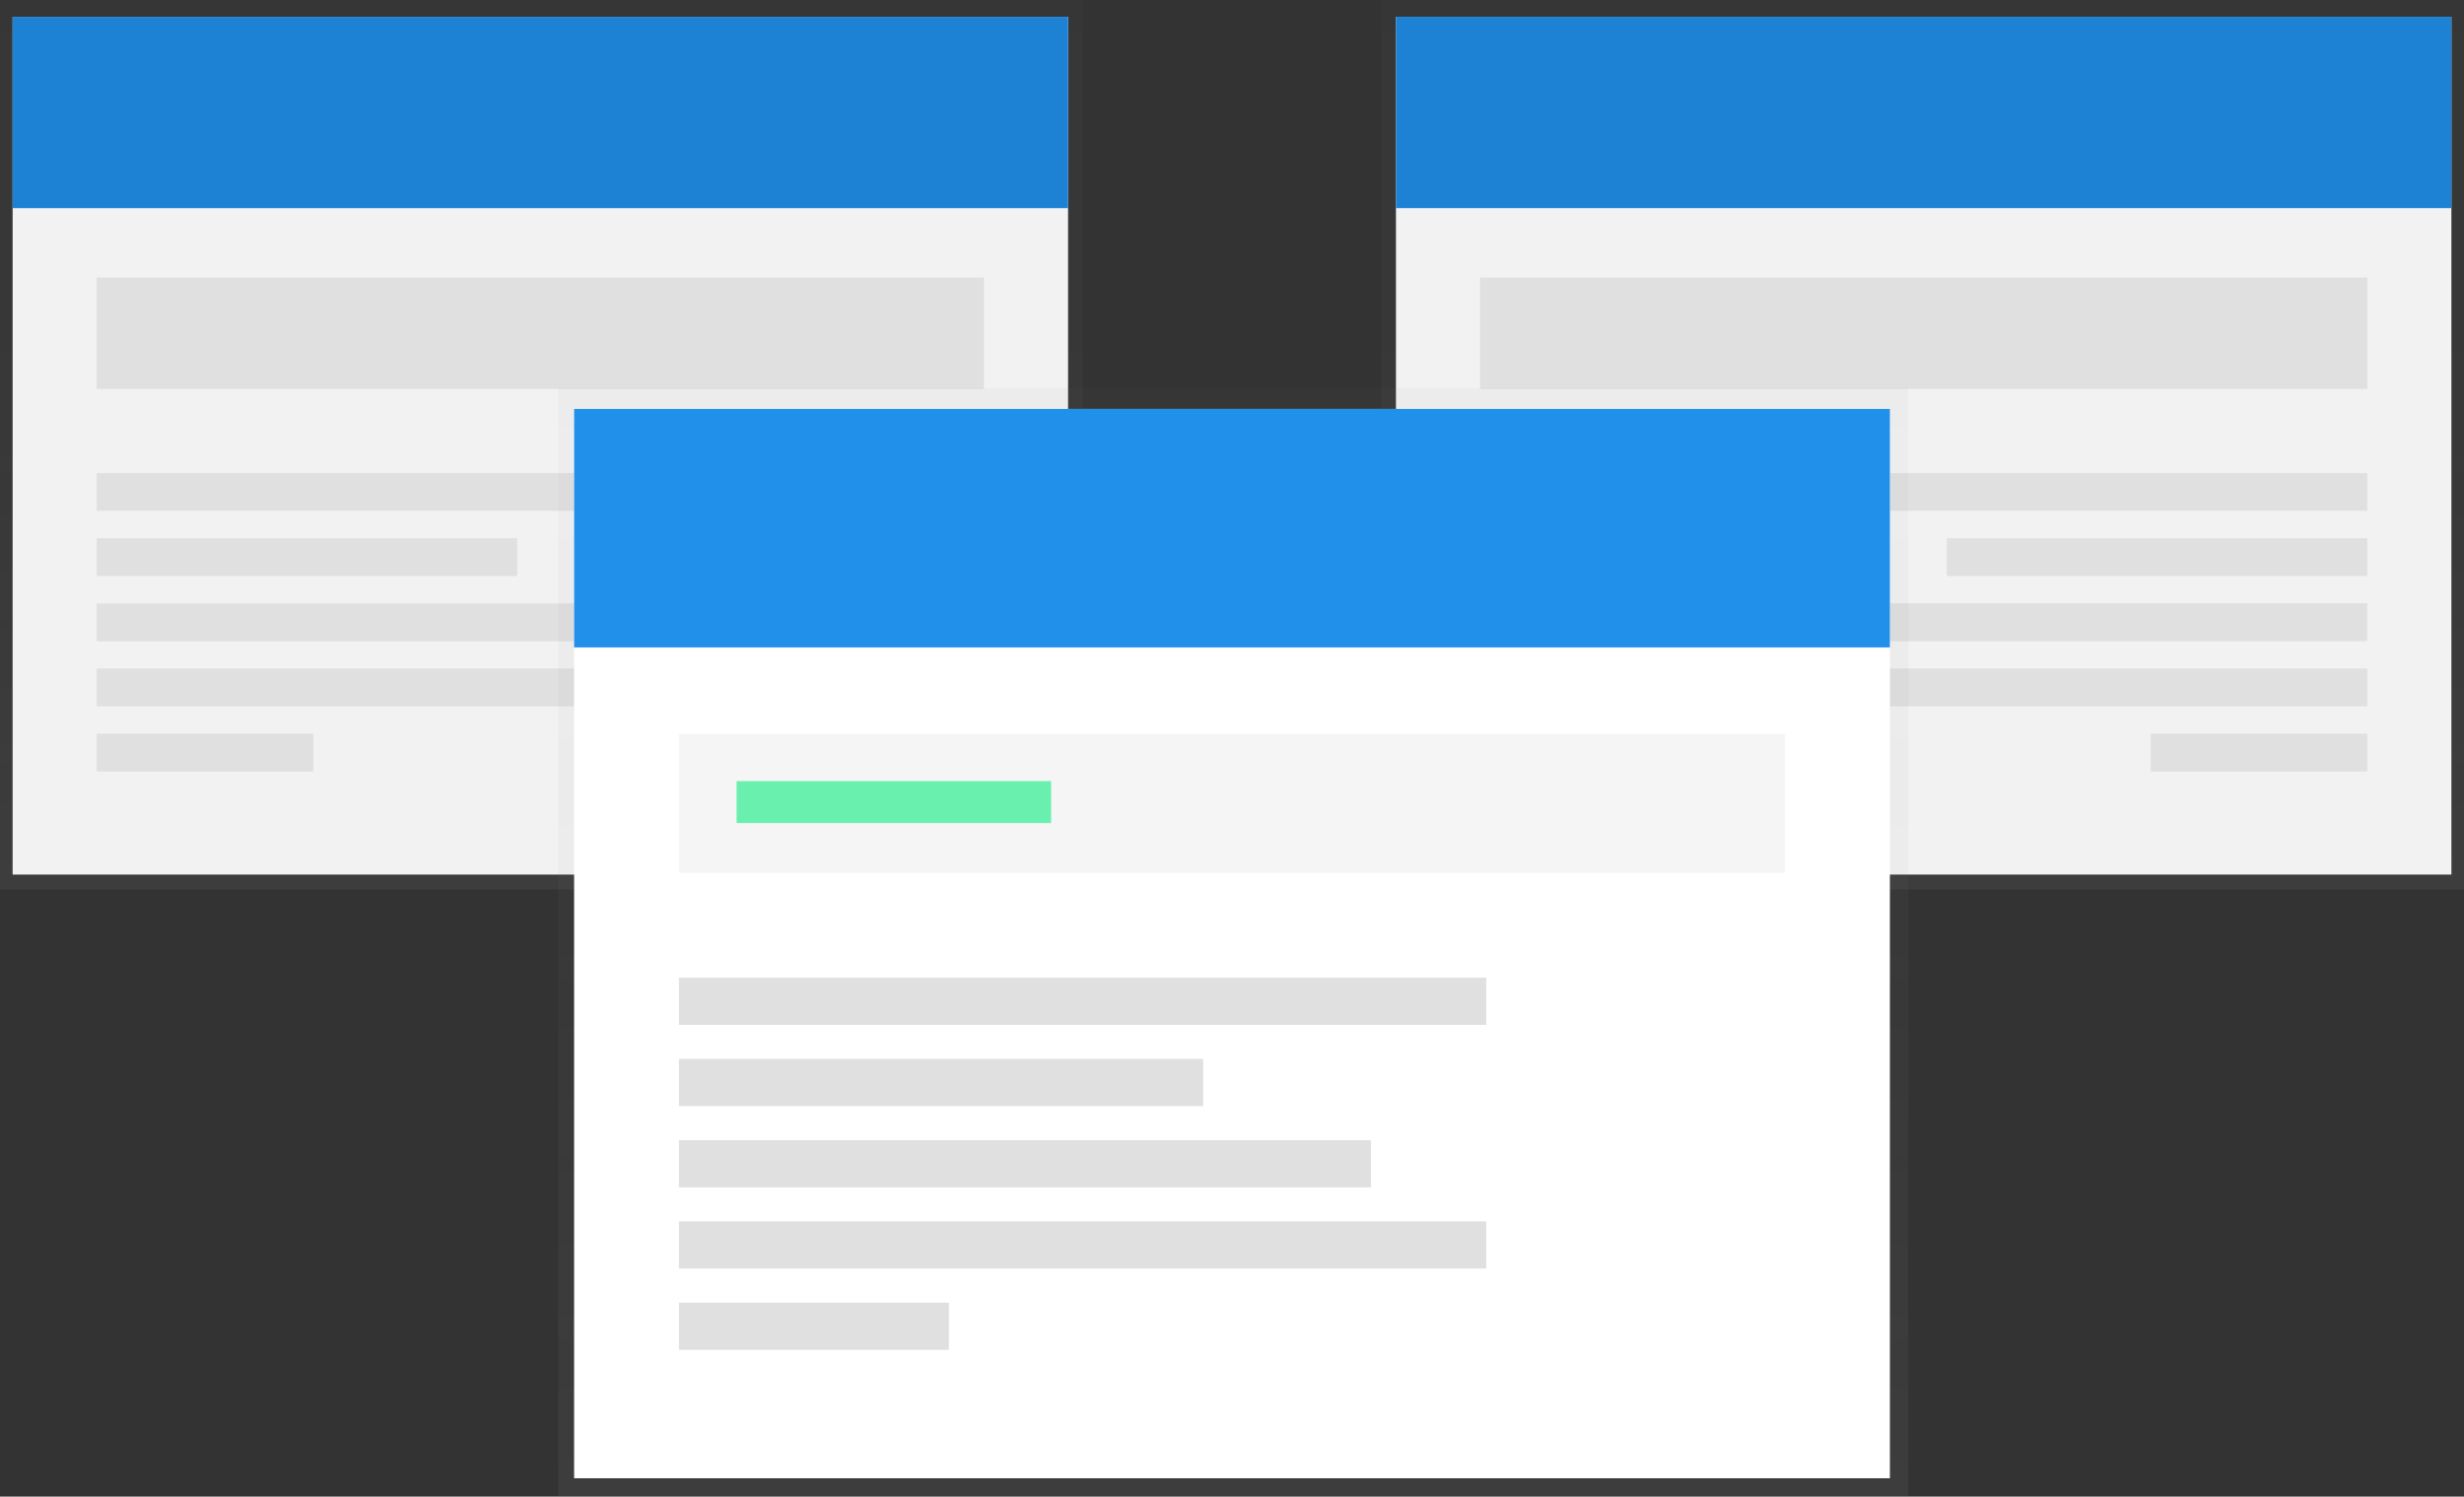 <svg data-name="Layer 1" xmlns="http://www.w3.org/2000/svg" xmlns:xlink="http://www.w3.org/1999/xlink" width="1014.92" height="616.5" viewBox="0 0 1014.92 616.5"><rect x="0" y="0" width="1014.92" height="616.5" fill="#333333" stroke="none"/><defs><linearGradient id="a" x1="223" y1="366.33" x2="223" gradientUnits="userSpaceOnUse"><stop offset="0" stop-color="gray" stop-opacity=".25"/><stop offset=".54" stop-color="gray" stop-opacity=".12"/><stop offset="1" stop-color="gray" stop-opacity=".1"/></linearGradient><linearGradient id="b" x1="315" y1="481.74" x2="315" y2="115.42" gradientTransform="matrix(-1 0 0 1 1106.92 -115.42)" xlink:href="#a"/><linearGradient id="c" x1="508" y1="616.5" x2="508" y2="159.83" xlink:href="#a"/></defs><path fill="url(#a)" d="M0 0h446v366.33H0z" opacity=".5"/><path fill="#f2f2f2" d="M5.2 6.93h434.74v353.34H5.2z"/><path fill="#2190eb" d="M5.2 6.93h434.74v78.81H5.2z"/><path opacity=".1" d="M5.2 6.93h434.74v78.81H5.2z"/><path fill="#e0e0e0" d="M39.84 114.31H405.3v45.9H39.84zm0 80.54h266.73v15.59H39.84zm0 26.85h173.2v15.59H39.84zm0 26.85h228.63v15.59H39.84zm0 26.84h266.73v15.59H39.84zm0 26.85h89.2v15.59h-89.2z"/><path fill="url(#b)" d="M568.92 0h446v366.33h-446z" opacity=".5"/><path fill="#f2f2f2" d="M1009.73 360.26H574.99V6.92h434.74z"/><path fill="#2190eb" d="M1009.73 85.73H574.99V6.92h434.74z"/><path opacity=".1" d="M1009.73 85.73H574.99V6.92h434.74z"/><path fill="#e0e0e0" d="M975.09 160.22H609.63v-45.9h365.46zm-.01 50.23H708.35v-15.59h266.73zm0 26.84h-173.2V221.7h173.2zm.01 26.84H746.46v-15.59h228.63zm-.01 26.85H708.35v-15.59h266.73zm.01 26.85h-89.2v-15.59h89.2z"/><path fill="url(#c)" d="M230 159.83h556v456.68H230z" opacity=".5"/><path fill="#fff" d="M236.48 168.46h541.97v440.48H236.48z"/><path fill="#2190eb" d="M236.48 168.46h541.97v98.24H236.48z"/><path fill="#f5f5f5" d="M279.66 302.33h455.6v57.22h-455.6z"/><path fill="#e0e0e0" d="M279.66 402.74h332.52v19.43H279.66zm0 33.47h215.92v19.43H279.66zm0 33.46h285.02v19.43H279.66zm0 33.47h332.52v19.43H279.66zm0 33.47h111.2v19.43h-111.2z"/><path fill="#69f0ae" d="M303.41 321.77h129.55v17.27H303.41z"/></svg>